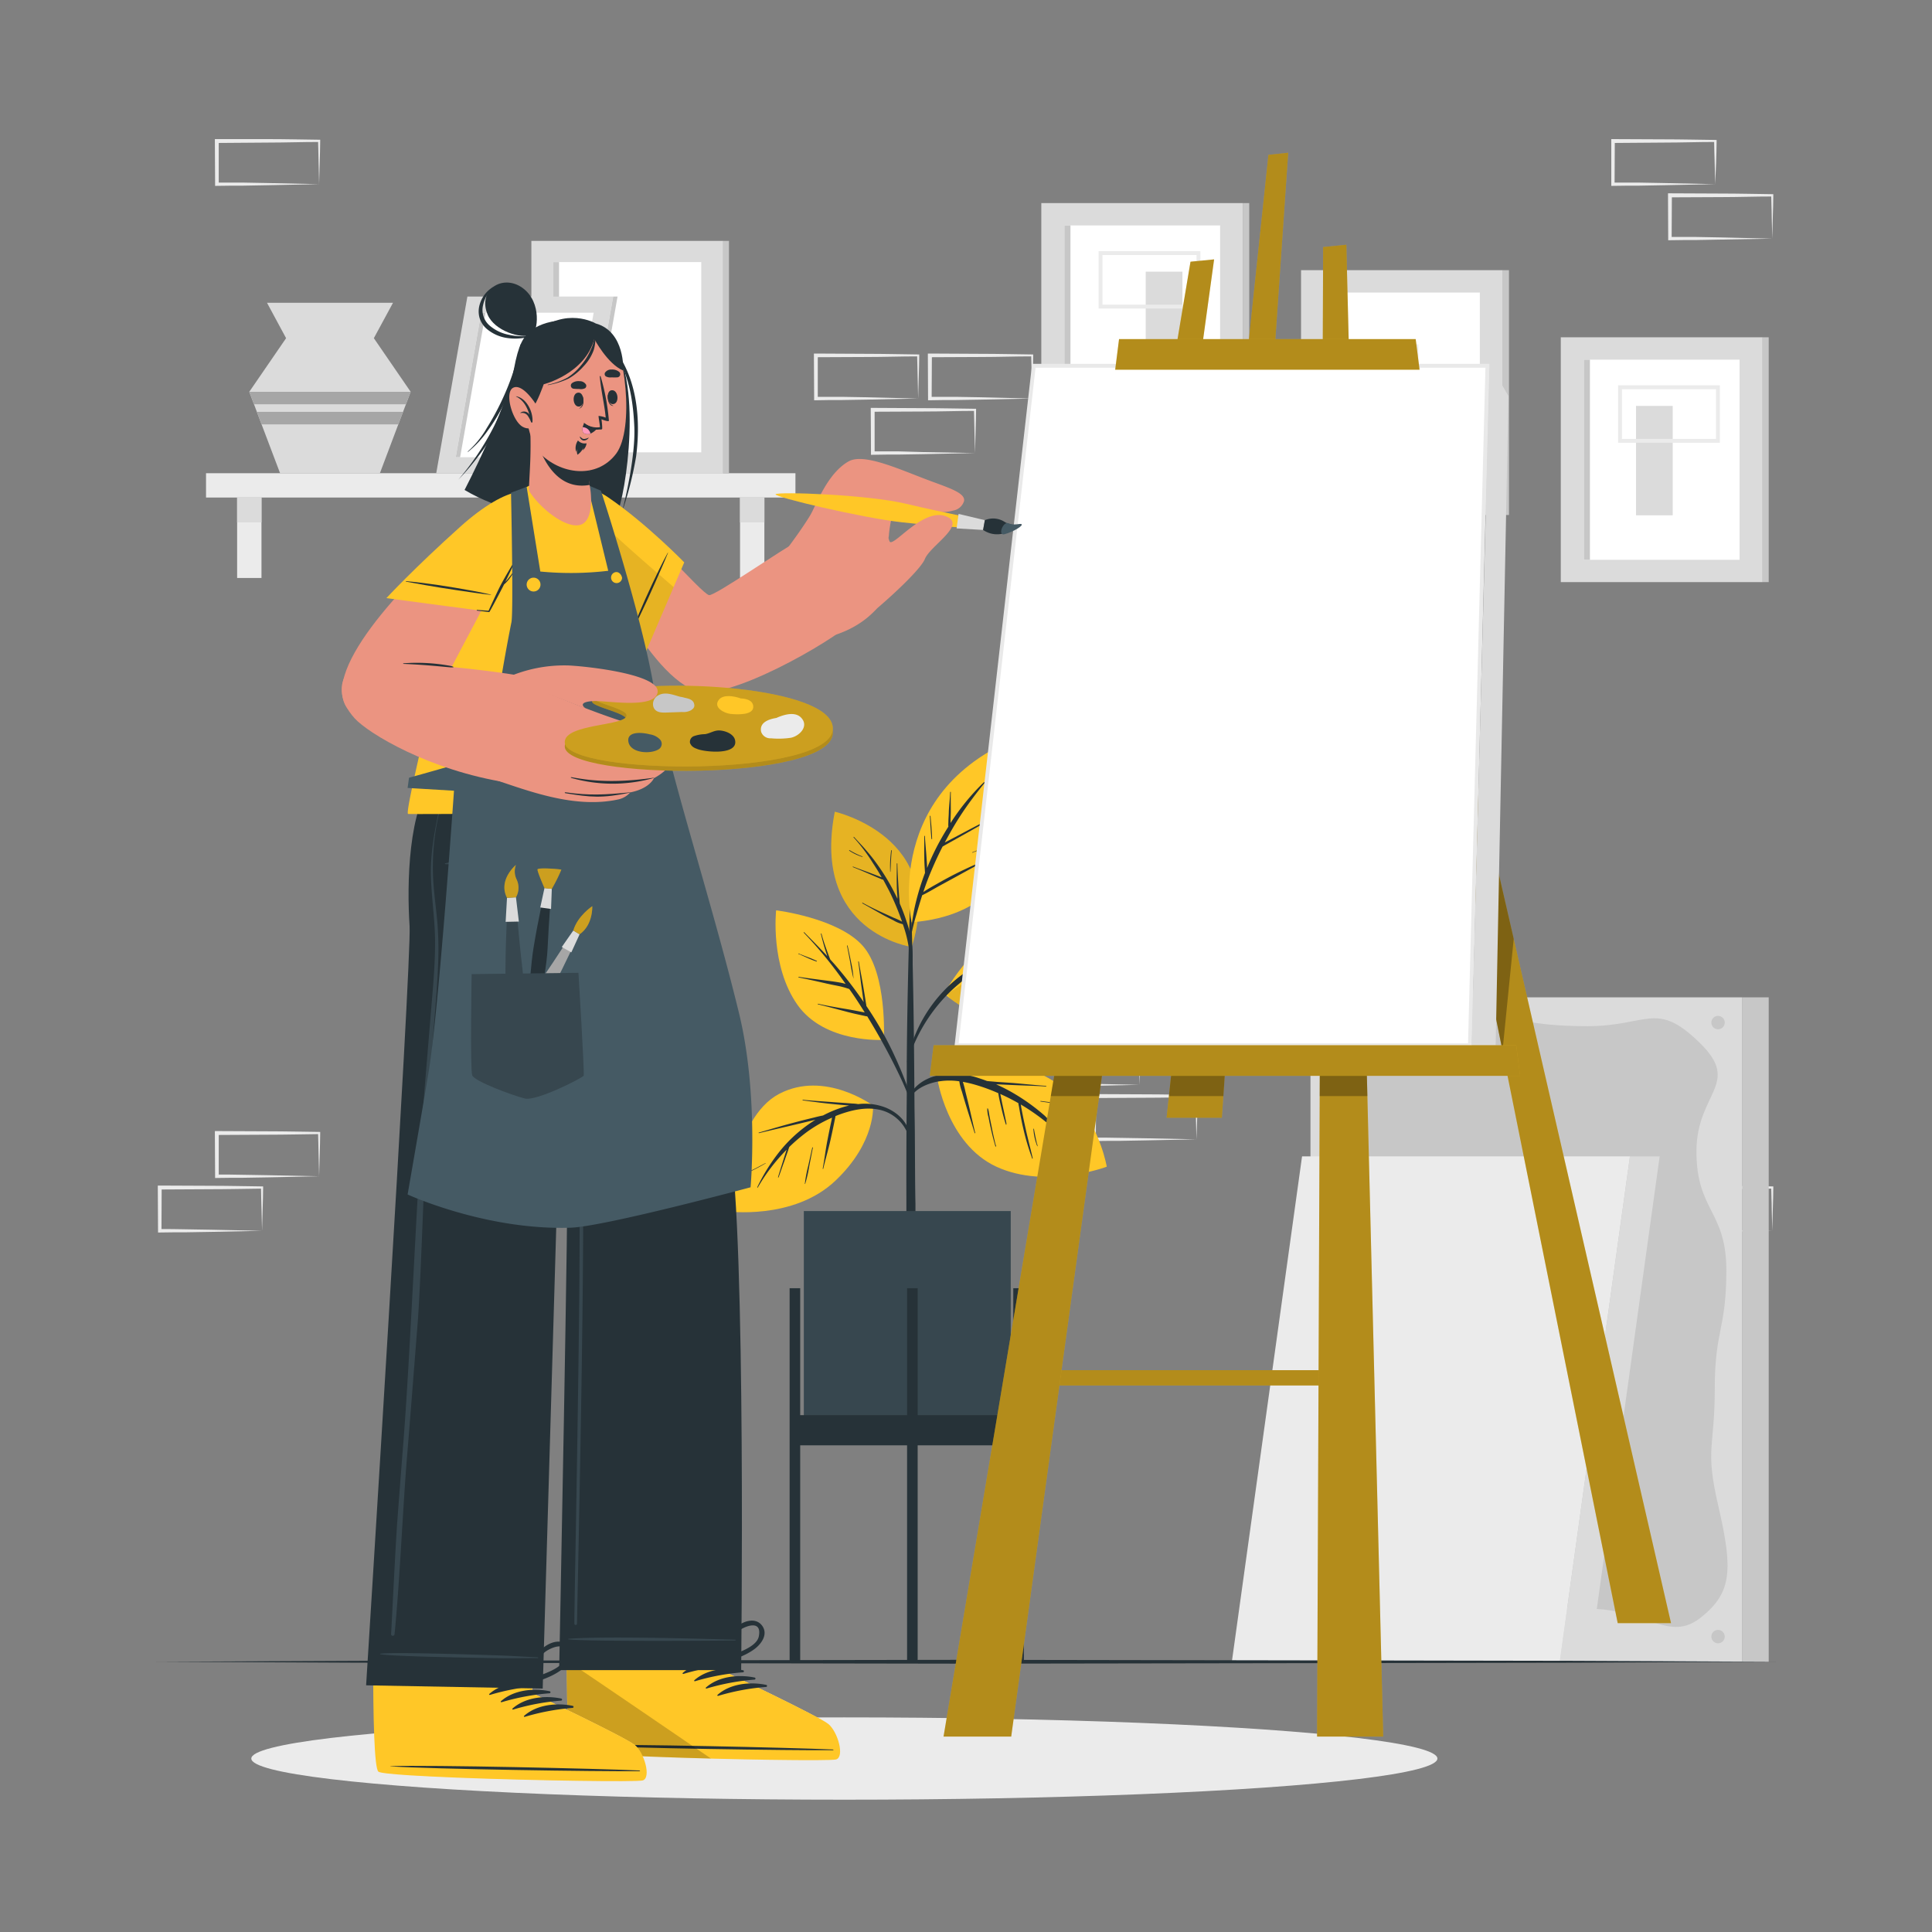 <svg xmlns="http://www.w3.org/2000/svg" viewBox="0 0 500 500"><rect x="0" y="0" width="500" height="500" fill="#808080" stroke="none"/><g id="freepik--background-complete--inject-208"><path d="M82.59,304.42l-13.12.28-6.66.11c-2.23,0-4.47,0-6.7.05h-.44v-.45l-.06-11.19v-.5h.5l13.24.06c4.42,0,8.83.11,13.24.16h.28v.27c0,1.9-.09,3.78-.13,5.65Zm0,0-.14-5.66c0-1.86-.11-3.7-.13-5.53l.27.27c-4.41.05-8.82.16-13.24.16l-13.24.07.5-.5,0,11.19-.45-.45c2.18,0,4.36,0,6.55.06l6.58.11Z" style="fill:#ebebeb"></path><path d="M67.82,318.53l-13.12.28-6.66.11c-2.23,0-4.47,0-6.7.05H40.9v-.45l-.06-11.19v-.51h.5l13.24.06c4.41,0,8.83.11,13.24.16h.28v.27c0,1.9-.08,3.78-.13,5.65Zm0,0-.14-5.66c-.05-1.86-.11-3.7-.13-5.53l.27.27c-4.41.05-8.83.16-13.24.16l-13.24.07.5-.5-.05,11.19-.45-.45c2.18,0,4.36,0,6.55.06l6.58.11Z" style="fill:#ebebeb"></path><path d="M267.11,103.14l-13.13.28-6.66.11c-2.22,0-4.46,0-6.69.06h-.45v-.45L240.13,92v-.5h.51l13.24.07c4.41,0,8.82.11,13.24.16h.27V92c0,1.9-.09,3.79-.13,5.66Zm0,0L267,97.49c0-1.86-.11-3.7-.13-5.54l.28.28c-4.42,0-8.83.16-13.24.16l-13.24.06.5-.5-.06,11.19-.44-.44c2.18,0,4.35,0,6.54,0l6.58.11Z" style="fill:#ebebeb"></path><path d="M252.34,117.25l-13.13.28-6.66.11c-2.23,0-4.46,0-6.7.06h-.44v-.45l-.06-11.19v-.5h.5l13.24.07c4.42,0,8.83.11,13.24.16h.28v.27c0,1.9-.09,3.79-.13,5.66Zm0,0-.15-5.65c0-1.86-.11-3.71-.13-5.54l.27.28c-4.41,0-8.82.16-13.24.16l-13.24.06.5-.5,0,11.19-.45-.44c2.19,0,4.36,0,6.55,0L239,117Z" style="fill:#ebebeb"></path><path d="M237.62,103.14l-13.12.28-6.66.11c-2.23,0-4.47,0-6.7.06h-.44v-.45L210.64,92v-.5h.5l13.24.07c4.41,0,8.83.11,13.24.16h.28V92c0,1.9-.08,3.79-.13,5.66Zm0,0-.14-5.65c0-1.86-.11-3.7-.13-5.54l.27.28c-4.41,0-8.83.16-13.24.16l-13.24.06.5-.5,0,11.19-.45-.44c2.18,0,4.36,0,6.55,0l6.58.11Z" style="fill:#ebebeb"></path><path d="M458.66,318.53l-13.13.28-6.66.11c-2.22,0-4.46,0-6.69.05h-.45v-.45l-.05-11.19v-.51h.5l13.24.06c4.41,0,8.83.11,13.24.16h.27v.27c0,1.9-.08,3.78-.13,5.65Zm0,0-.14-5.66c0-1.86-.12-3.7-.13-5.53l.27.27c-4.41.05-8.83.16-13.24.16l-13.24.07.5-.5-.06,11.19-.44-.45c2.18,0,4.36,0,6.54.06l6.58.11Z" style="fill:#ebebeb"></path><path d="M443.89,47.66l-13.13.27-6.66.12c-2.22,0-4.46,0-6.69.05H417v-.45l0-11.18V36h.51l13.24.06c4.41,0,8.82.11,13.24.16h.27v.27c0,1.89-.09,3.78-.13,5.65Zm0,0L443.75,42c-.05-1.86-.12-3.7-.14-5.53l.28.27c-4.42,0-8.83.16-13.24.16L417.41,37l.5-.49-.06,11.18-.44-.44c2.18,0,4.35,0,6.54,0l6.58.12Z" style="fill:#ebebeb"></path><path d="M458.66,61.76,445.53,62l-6.66.12c-2.22,0-4.46,0-6.69.05h-.45v-.45l-.05-11.18v-.51h.5l13.24.06c4.41,0,8.83.11,13.24.16h.27v.27c0,1.89-.08,3.78-.13,5.65Zm0,0-.14-5.65c0-1.86-.12-3.7-.13-5.53l.27.27c-4.41,0-8.83.16-13.24.16l-13.24.06.5-.49-.06,11.18-.44-.44c2.18,0,4.36,0,6.54,0l6.58.12Z" style="fill:#ebebeb"></path><path d="M294.87,280.75l-13.13.28-6.66.11c-2.22,0-4.46,0-6.69.05h-.45v-.45l-.05-11.19v-.51h.51l13.24.06c4.41,0,8.82.11,13.24.16h.27v.27c0,1.9-.09,3.78-.13,5.65Zm0,0-.14-5.66c-.05-1.86-.12-3.7-.14-5.53l.28.27c-4.42.05-8.83.16-13.24.16l-13.24.07.5-.5-.06,11.19-.44-.45c2.18,0,4.35,0,6.54.06l6.58.11Z" style="fill:#ebebeb"></path><path d="M309.64,294.86l-13.13.27-6.66.12c-2.22,0-4.46,0-6.69.05h-.45v-.45l0-11.19v-.51h.5l13.24.06c4.41,0,8.83.11,13.24.16h.27v.27c0,1.9-.08,3.78-.13,5.65Zm0,0-.14-5.66c-.05-1.86-.12-3.7-.13-5.53l.27.27c-4.41.05-8.83.16-13.24.16l-13.24.07.5-.5-.06,11.19-.44-.45c2.18,0,4.36,0,6.54.06l6.58.11Z" style="fill:#ebebeb"></path><path d="M82.59,47.66l-13.12.27-6.66.12c-2.23,0-4.47,0-6.7.05h-.44v-.45l-.06-11.18V36h.5L69.35,36c4.42,0,8.83.11,13.24.16h.28v.27c0,1.89-.09,3.78-.13,5.65Zm0,0L82.45,42c0-1.86-.11-3.7-.13-5.53l.27.27c-4.41,0-8.82.16-13.24.16L56.11,37l.5-.49,0,11.18-.45-.44c2.18,0,4.36,0,6.55,0l6.58.12Z" style="fill:#ebebeb"></path><rect x="53.32" y="122.47" width="152.54" height="6.29" style="fill:#ebebeb"></rect><rect x="61.37" y="128.77" width="6.3" height="20.81" style="fill:#ebebeb"></rect><rect x="61.37" y="128.77" width="6.3" height="6.43" style="fill:#dbdbdb"></rect><rect x="191.52" y="128.77" width="6.3" height="20.81" style="fill:#ebebeb"></rect><rect x="191.52" y="128.77" width="6.3" height="6.43" style="fill:#dbdbdb"></rect><polygon points="106.28 101.4 105.05 104.63 104.31 106.59 103.08 109.83 98.31 122.48 72.49 122.48 67.7 109.83 66.48 106.59 65.74 104.63 64.51 101.4 74.04 87.52 69.1 78.36 101.71 78.36 96.75 87.52 106.28 101.4" style="fill:#dbdbdb"></polygon><polygon points="106.28 101.4 105.05 104.63 65.74 104.63 64.51 101.4 106.28 101.4" style="fill:#a6a6a6"></polygon><polygon points="104.31 106.59 103.08 109.83 67.7 109.83 66.48 106.59 104.31 106.59" style="fill:#a6a6a6"></polygon><rect x="137.52" y="62.34" width="49.65" height="60.22" style="fill:#dbdbdb"></rect><rect x="143.19" y="67.83" width="38.3" height="49.23" style="fill:#fff"></rect><rect x="143.19" y="67.83" width="1.49" height="49.23" style="fill:#c7c7c7"></rect><rect x="187.17" y="62.34" width="1.49" height="60.22" style="fill:#c7c7c7"></rect><polygon points="150.62 122.51 112.89 122.51 120.96 76.75 158.69 76.75 150.62 122.51" style="fill:#dbdbdb"></polygon><polygon points="147.04 118.33 117.94 118.33 124.54 80.93 153.64 80.93 147.04 118.33" style="fill:#fff"></polygon><polygon points="119.08 118.33 117.94 118.33 124.54 80.93 125.67 80.93 119.08 118.33" style="fill:#c7c7c7"></polygon><polygon points="151.75 122.51 150.62 122.51 158.69 76.75 159.82 76.75 151.75 122.51" style="fill:#c7c7c7"></polygon><rect x="450.84" y="258.11" width="6.9" height="171.95" style="fill:#c7c7c7"></rect><rect x="339.15" y="258.11" width="111.69" height="171.95" style="fill:#dbdbdb"></rect><path d="M440.32,418.5c-8.48,6.82-13.82-2.18-29.57-2.18s-15.75,1.92-31.51,1.92-20.73,14.14-32,3.14c-11-10.71,2.58-15.87,2.58-31.22s-5.05-15.36-5.05-30.71-1.17-15.36-1.17-30.71,8-15.36,8-30.71-12.12-17.23-1.12-27.95c11.28-11,13.05-6.88,28.81-6.88s15.75,2.37,31.51,2.37,17.76-6.73,29.05,4.27c11,10.71-.81,12.83-.81,28.18s7.74,15.35,7.74,30.71-3,15.35-3,30.71-2.58,15.2.89,30.16C448.49,406.15,448.31,412.07,440.32,418.5Z" style="fill:#c7c7c7"></path><path d="M442.9,264.64a1.73,1.73,0,1,0,1.72-1.73A1.72,1.72,0,0,0,442.9,264.64Z" style="fill:#c7c7c7"></path><path d="M343.64,264.64a1.73,1.73,0,1,0,1.73-1.73A1.72,1.72,0,0,0,343.64,264.64Z" style="fill:#c7c7c7"></path><path d="M442.9,423.54a1.73,1.73,0,1,0,1.72-1.72A1.72,1.72,0,0,0,442.9,423.54Z" style="fill:#c7c7c7"></path><path d="M343.64,423.54a1.73,1.73,0,1,0,1.73-1.72A1.72,1.72,0,0,0,343.64,423.54Z" style="fill:#c7c7c7"></path><polygon points="403.68 429.92 318.82 429.92 336.97 299.27 421.83 299.27 403.68 429.92" style="fill:#ebebeb"></polygon><polygon points="411.37 429.92 403.68 429.92 421.83 299.27 429.52 299.27 411.37 429.92" style="fill:#dbdbdb"></polygon><rect x="269.49" y="52.56" width="52.24" height="63.36" style="fill:#dbdbdb"></rect><rect x="275.46" y="58.34" width="40.3" height="51.8" style="fill:#fff"></rect><rect x="275.46" y="58.34" width="1.57" height="51.8" style="fill:#c7c7c7"></rect><rect x="321.73" y="52.56" width="1.57" height="63.36" style="fill:#c7c7c7"></rect><rect x="296.51" y="70.32" width="9.5" height="28.31" transform="translate(602.52 168.94) rotate(180)" style="fill:#dbdbdb"></rect><path d="M310.66,79.85H284.32V65h26.34Zm-25.34-1h24.34V66H285.32Z" style="fill:#ebebeb"></path><rect x="403.93" y="87.29" width="52.24" height="63.36" style="fill:#dbdbdb"></rect><rect x="409.9" y="93.08" width="40.3" height="51.8" style="fill:#fff"></rect><rect x="409.9" y="93.08" width="1.57" height="51.8" style="fill:#c7c7c7"></rect><rect x="456.17" y="87.29" width="1.57" height="63.36" style="fill:#c7c7c7"></rect><rect x="423.4" y="105.05" width="9.5" height="28.31" style="fill:#dbdbdb"></rect><path d="M445.1,114.59H418.76V99.72H445.1Zm-25.34-1H444.1V100.72H419.76Z" style="fill:#ebebeb"></path><rect x="336.71" y="69.92" width="52.24" height="63.36" style="fill:#dbdbdb"></rect><rect x="342.68" y="75.71" width="40.3" height="51.8" style="fill:#fff"></rect><rect x="342.68" y="75.71" width="1.57" height="51.8" style="fill:#c7c7c7"></rect><rect x="388.95" y="69.92" width="1.57" height="63.36" style="fill:#c7c7c7"></rect><rect x="358.93" y="89.1" width="8.14" height="20.58" style="fill:#ebebeb"></rect><path d="M376.14,116.3H353.27V101.11h22.87Zm-21.87-1h20.87V102.11H354.27Z" style="fill:#dbdbdb"></path></g><g id="freepik--Floor--inject-208"><polygon points="40.39 430.06 92.8 429.82 145.2 429.73 250 429.56 354.8 429.73 407.2 429.82 459.61 430.06 407.2 430.31 354.8 430.4 250 430.56 145.2 430.39 92.8 430.31 40.39 430.06" style="fill:#263238"></polygon></g><g id="freepik--Shadow--inject-208"><ellipse cx="218.52" cy="455.11" rx="153.48" ry="10.65" style="fill:#ebebeb"></ellipse></g><g id="freepik--Plant--inject-208"><path d="M235.94,245.07s-26-3.64-19.89-35C216.05,210.09,245.06,216.6,235.94,245.07Z" style="fill:#FFC727"></path><path d="M235.94,245.07s-26-3.64-19.89-35C216.05,210.09,245.06,216.6,235.94,245.07Z" style="opacity:0.1"></path><path d="M234.63,238.52a47.09,47.09,0,0,0-1.77-4.67c0-.2-.05-.4-.06-.59,0-.43-.08-.86-.11-1.29-.07-.94-.13-1.88-.19-2.81-.11-1.87-.23-3.75-.26-5.62a.08.08,0,1,0-.15,0c0,1.88-.05,3.75,0,5.63,0,.93.09,1.87.16,2.81,0,.2,0,.41,0,.62a55.39,55.39,0,0,0-5.21-8.9,44.91,44.91,0,0,0-2.84-3.6c-1-1.19-2.12-2.32-3.17-3.49-.07-.08-.18,0-.11.12a45.7,45.7,0,0,1,5,6.65c.79,1.19,1.54,2.42,2.25,3.66L228,227c-.31-.13-.62-.26-.93-.37l-2.12-.81c-1.39-.51-2.79-1-4.18-1.55-.08,0-.14.11,0,.15,1.38.55,2.74,1.13,4.11,1.72l2,.86c.33.15.67.28,1,.42a3,3,0,0,0,.69.24c.52.94,1,1.89,1.52,2.85a67.35,67.35,0,0,1,3.17,7.48c.07.18.13.36.19.54a15.43,15.43,0,0,0-2.13-1l-2.68-1.22c-1.82-.84-3.63-1.69-5.38-2.67a.08.08,0,0,0-.08.14c1.79,1,3.54,2,5.32,3,.9.48,1.8.95,2.71,1.4a8.41,8.41,0,0,0,2.44,1,31.07,31.07,0,0,1,1.7,7.37c.29,3.54.26,7.12.34,10.67,0,.06.09.06.1,0,.25-3.22.4-6.48.41-9.71A27.87,27.87,0,0,0,234.63,238.52Z" style="fill:#263238"></path><path d="M230.63,220.09a31,31,0,0,0-.25,5.53,0,0,0,1,0,.07,0c.11-1.84.13-3.66.34-5.49C230.8,220,230.65,220,230.63,220.09Z" style="fill:#263238"></path><path d="M223.21,221.66a20.68,20.68,0,0,1-3.34-1.64c-.08-.06-.16.08-.08.14a12.81,12.81,0,0,0,3.38,1.61C223.23,221.79,223.27,221.69,223.21,221.66Z" style="fill:#263238"></path><path d="M236.77,294.83c0-2.87-.07-5.73-.1-8.6-.06-9.53-.14-19.06-.31-28.59q-.2-11.35-.53-22.69a.12.12,0,0,0-.06-.1c0-2.07,0-4.13,0-6.2,0-.05-.06-.08-.12-.08s-.12,0-.12.09q0,3.09,0,6.2s-.06,0-.06.09c-.38,13.47-.72,26.93-.8,40.4,0,2.74,0,5.48,0,8.21q-.13,13.17-.1,26.34c0,1.4,0,2.8,0,4.2,0,8,.08,16.06.08,24.1,0,.43.48.64,1,.66s1.21-.21,1.21-.7c0-8.86.06-17.72.06-26.57C236.8,306,236.82,300.42,236.77,294.83Z" style="fill:#263238"></path><path d="M225.93,286.12s-12.49-9.26-24.34-3-13.72,30.35-13.72,30.35,17.41,2.49,28.37-7.94C226.8,295.47,225.93,286.12,225.93,286.12Z" style="fill:#FFC727"></path><path d="M229.33,286.69a14.92,14.92,0,0,0-7.23-.95,11.32,11.32,0,0,0-1.53-.15l-1.76-.13c-1.22-.09-2.43-.16-3.64-.26-2.47-.18-4.94-.33-7.4-.58-.09,0-.1.15,0,.16,2.44.31,4.86.66,7.3.9,1.26.13,2.51.26,3.77.35l.92.09q-.57.12-1.11.27a29.86,29.86,0,0,0-5.66,2.3c-1,.18-2,.45-2.93.68-1.55.37-3.08.76-4.62,1.17-3,.79-6,1.69-9,2.56a.08.08,0,1,0,0,.15c3-.73,6-1.41,9.05-2.13,1.46-.35,2.93-.69,4.39-1.05l1.15-.27a36.74,36.74,0,0,0-8.88,7.72,48.49,48.49,0,0,0-6.17,9.73c0,.09.08.18.13.09a47.17,47.17,0,0,1,7.47-9.8c-.05.17-.11.33-.16.5-.24.73-.47,1.47-.7,2.2-.46,1.48-.93,2.94-1.37,4.42,0,.1.12.13.16,0,.52-1.42,1-2.86,1.53-4.29.24-.71.49-1.41.74-2.11.13-.37.25-.73.37-1.1l.12-.33a45.15,45.15,0,0,1,4.43-3.78,33.79,33.79,0,0,1,6.63-3.8l-.12.64c-.13.57-.25,1.14-.37,1.71-.25,1.18-.48,2.37-.71,3.55-.47,2.42-.76,4.87-1.21,7.28,0,.1.13.14.15,0,.56-2.43,1.28-4.82,1.83-7.26.27-1.22.54-2.43.79-3.65.12-.58.24-1.15.35-1.72.07-.32.14-.63.18-.95.22-.09.45-.2.68-.28,3.27-1.22,6.89-2.1,10.39-1.43a10.21,10.21,0,0,1,7.51,6c.12.27.55.1.48-.18C234.58,290.07,232.08,287.84,229.33,286.69Z" style="fill:#263238"></path><path d="M210.21,297l-1.05,4.75a34.5,34.5,0,0,0-.87,4.62c0,.06.08.06.1,0a35.17,35.17,0,0,0,1.06-4.65c.31-1.57.61-3.13.92-4.69A.08.08,0,0,0,210.21,297Z" style="fill:#263238"></path><path d="M198.13,301c-1.59.81-3.13,1.73-4.79,2.39a.08.08,0,1,0,.07.14,49.87,49.87,0,0,0,4.76-2.47S198.17,301,198.13,301Z" style="fill:#263238"></path><path d="M228.74,269.12s-15.27,1-22.37-9.09-5.51-24.44-5.51-24.44,16,1.95,22.41,9.18S228.74,269.12,228.74,269.12Z" style="fill:#FFC727"></path><path d="M235.9,284.18c-.53-1.63-1.18-3.24-1.8-4.85s-1.23-3.06-1.9-4.57a93.64,93.64,0,0,0-4.57-9c-1.08-1.86-2.23-3.66-3.42-5.43,0-.27-.08-.54-.12-.82-.07-.47-.14-.94-.22-1.41-.15-1-.32-1.93-.48-2.9-.35-2.11-.78-4.2-1.12-6.31,0-.1-.17-.1-.16,0,.31,2.09.52,4.18.81,6.27.15,1,.28,2.05.44,3.07,0,.37.11.74.17,1.11a109.61,109.61,0,0,0-7.55-9.8l-1.12-1.25a3.19,3.19,0,0,0-.14-.35l-.33-.87-.66-1.82c-.43-1.2-.81-2.4-1.14-3.63,0-.1-.17,0-.15.05.31,1.25.63,2.5,1,3.74.18.59.37,1.18.58,1.77,0,.1.08.2.11.3-1.95-2.13-4-4.18-6-6.21-.07-.07-.18.05-.11.12a108.4,108.4,0,0,1,10.82,13.25,9.88,9.88,0,0,0-1.13-.29c-1.18-.23-2.36-.39-3.55-.54-2.49-.32-5-.63-7.44-1-.1,0-.14.14,0,.16,2.36.46,4.71,1,7.06,1.54,1.1.25,2.22.47,3.33.69a22.18,22.18,0,0,1,2.68.76l.75,1.06c1.12,1.63,2.19,3.29,3.25,5l-1.56-.3c-1.18-.23-2.36-.45-3.55-.64-2.33-.39-4.66-.79-7-1.31a.08.08,0,0,0,0,.15c2.34.55,4.65,1.19,7,1.8,1.11.3,2.24.58,3.37.82l1.7.37a3.57,3.57,0,0,0,.69.12c2.22,3.61,4.32,7.32,6.26,11.09q1.28,2.49,2.46,5c.82,1.73,1.52,3.5,2.27,5.26C235.47,284.71,236,284.57,235.9,284.18Z" style="fill:#263238"></path><path d="M220.28,249.1c-.29-1.45-.6-2.91-.92-4.36,0-.1-.17-.05-.15,0,.28,1.43.56,2.86.82,4.3a42.14,42.14,0,0,0,.87,4.28s0,0,0,0A29.24,29.24,0,0,0,220.28,249.1Z" style="fill:#263238"></path><path d="M211.37,248.68a23.58,23.58,0,0,0-2.19-.93L208,247.3l-.59-.24a2.44,2.44,0,0,1-.64-.28c-.12-.09-.19.12-.08.14a2.67,2.67,0,0,1,.66.26l.57.26,1.12.5a21.92,21.92,0,0,0,2.25.89A.08.08,0,0,0,211.37,248.68Z" style="fill:#263238"></path><path d="M244.36,257.12s9.24-17.26,23.3-19.93S290.31,249,290.31,249s-10.25,13.09-23.15,15.38S244.36,257.12,244.36,257.12Z" style="fill:#FFC727"></path><path d="M277.08,244.92a37.77,37.77,0,0,0-11,.14c.21-.12.42-.24.63-.34l3.12-1.61c2.16-1.12,4.34-2.32,6.6-3.22a.08.08,0,1,0-.07-.14c-2.2,1-4.47,1.88-6.68,2.89-1.1.51-2.19,1-3.26,1.61-.69.37-1.46.71-2.14,1.15a39.28,39.28,0,0,0-8.94,3c.59-.64,1.18-1.27,1.76-1.91,1.31-1.44,2.6-2.94,4-4.25.07-.07,0-.18-.12-.11-1.47,1.34-3,2.57-4.45,4-.69.68-1.35,1.37-2,2.09-.32.36-.64.73-.95,1.11a37,37,0,0,0-18.84,25.45c0,.1.12.15.15.05a42.37,42.37,0,0,1,10.33-17.48,40.72,40.72,0,0,1,18.83-10.9,41.24,41.24,0,0,1,13-1.18A.14.14,0,0,0,277.08,244.92Z" style="fill:#263238"></path><path d="M290.32,249s-10.26,13.09-23.16,15.38c-9.84,1.74-17.93-3.39-21.22-5.92l-.71-1.16s6.66-5.61,19.24-8.85S290.32,249,290.32,249Z" style="opacity:0.1"></path><path d="M268.91,238.77a37.34,37.34,0,0,0-3.12,2.06,20.55,20.55,0,0,0-2.71,2.48.09.09,0,0,0,.12.12c.93-.81,1.87-1.62,2.84-2.39a28.07,28.07,0,0,1,3-2.13A.08.08,0,0,0,268.91,238.77Z" style="fill:#263238"></path><path d="M276.63,241.69c-.52.22-1.06.41-1.58.62l-1.56.65c-.11,0-.06.23.05.19l1.57-.64c.53-.21,1-.45,1.56-.67C276.77,241.81,276.72,241.65,276.63,241.69Z" style="fill:#263238"></path><path d="M242.52,278.84S245,296,257.86,301.94s28.57,0,28.57,0S280.25,264.91,242.52,278.84Z" style="fill:#FFC727"></path><path d="M277.56,290.81c-1.19-.14-2.37-.34-3.55-.55l-1.73-.33c-.29-.06-.59-.13-.9-.18l-1-1a52.39,52.39,0,0,0-7.87-5.7,44.75,44.75,0,0,0-4.72-2.43H258l4.24.19c2.82.13,5.65.19,8.47.37.1,0,.1-.15,0-.16-2.84-.19-5.66-.5-8.49-.74L258.1,280l-2.12-.18-.55-.06c-.73-.28-1.47-.53-2.22-.77a20.12,20.12,0,0,0-10.9-.6c-3.24.83-6.47,3-7.31,6.37,0,.12.15.2.2.08,1.21-2.86,4.38-4.29,7.24-4.88a17.29,17.29,0,0,1,5.83-.12,13.1,13.1,0,0,0,.65,2.59c.35,1.2.7,2.41,1.07,3.61.73,2.41,1.53,4.79,2.24,7.2a.08.08,0,0,0,.15-.05c-.59-2.4-1.1-4.83-1.68-7.23-.28-1.19-.58-2.36-.87-3.54a21.57,21.57,0,0,0-.65-2.44,31.19,31.19,0,0,1,3.34.79,47.38,47.38,0,0,1,5.83,2.14c.19,1.22.47,2.43.75,3.63.35,1.51.74,3,1.22,4.49a.07.07,0,0,0,.14-.05,2.33,2.33,0,0,1,0-.28h0c-.29-1.4-.59-2.8-.89-4.2-.24-1.12-.46-2.26-.7-3.38a51.58,51.58,0,0,1,4.69,2.38c0,.34.12.7.17,1,.09.59.2,1.17.3,1.76.25,1.32.51,2.63.83,3.94a60.47,60.47,0,0,0,2.21,7.44.08.08,0,0,0,0,.1l.07.09a.08.08,0,0,0,.13-.08c-.59-2.54-1.27-5.06-1.83-7.6-.28-1.27-.56-2.54-.81-3.82-.13-.64-.25-1.28-.37-1.92q0-.27-.09-.57a55.36,55.36,0,0,1,5,3.34,54.77,54.77,0,0,1,7.67,7c.09.1.27,0,.19-.16-1-1.29-2-2.55-3.07-3.74-.65-.69-1.32-1.36-2-2l.22,0c.6.1,1.2.19,1.81.27,1.19.16,2.39.28,3.58.41C277.62,291,277.66,290.82,277.56,290.81Z" style="fill:#263238"></path><path d="M268.51,296.61h0c0-.15,0-.29-.07-.44s-.13-.37-.16-.56h0c-.27-1.14-.49-2.29-.7-3.45,0-.08-.14-.06-.14,0a14.27,14.27,0,0,0,1,4.47c0,.05.1,0,.09,0Z" style="fill:#263238"></path><path d="M257.74,296.34a.08.08,0,0,0-.08-.07c-.36-1.52-.71-3-1-4.56-.17-.81-.33-1.61-.49-2.41l-.24-1.3a3.83,3.83,0,0,0-.27-1.12.09.09,0,0,0-.15,0,7.46,7.46,0,0,0,.32,2.29c.16.84.32,1.67.51,2.5.37,1.69.79,3.38,1.27,5,0,.09.18.07.17,0S257.75,296.46,257.74,296.34Z" style="fill:#263238"></path><path d="M276.38,285.88c-2.35-.32-4.7-.66-7.05-.95-.1,0-.14.14,0,.15,2.35.35,4.7.64,7.06.95C276.44,286,276.48,285.89,276.38,285.88Z" style="fill:#263238"></path><path d="M235.92,238.69s-7.87-34.56,29.26-48.54C265.18,190.15,275.47,235.64,235.92,238.69Z" style="fill:#FFC727"></path><path d="M243.94,219.09l.4-.24,2.1-1.17,4.3-2.41c2.84-1.59,5.63-3.24,8.49-4.79.09,0,0-.18-.09-.13-2.85,1.55-5.76,3-8.64,4.53l-4.25,2.25-1.74.91c1.24-2.34,2.56-4.65,4-6.87,1.94-3,4.07-5.78,6.28-8.53a.13.13,0,0,0-.18-.18A58.78,58.78,0,0,0,246,213c0-.13,0-.25,0-.36,0-.86.06-1.72.07-2.58,0-1.69-.05-3.38,0-5.06a.08.08,0,0,0-.16,0c-.07,1.66-.27,3.31-.36,5,0,.83-.09,1.66-.11,2.49,0,.45-.06,1,0,1.45-.77,1.21-1.5,2.45-2.19,3.7a63.47,63.47,0,0,0-3.32,7c0-.86-.09-1.72-.14-2.58-.11-1.89-.34-3.78-.42-5.67,0-.1-.16-.1-.16,0,0,1.9-.05,3.79,0,5.68,0,.95.06,1.89.12,2.84l.06,1a63.63,63.63,0,0,0-2.8,9.5,101.78,101.78,0,0,0-1.38,10.44s0,0,0,0a54.88,54.88,0,0,1,2-9.31c.46-1.63.94-3.25,1.46-4.86,1.55-.73,3-1.64,4.52-2.47l4.66-2.54c3.09-1.7,6.19-3.43,9.38-4.93.1-.05,0-.18-.08-.14-3.24,1.47-6.5,2.86-9.68,4.46-1.58.79-3.14,1.64-4.68,2.51-1.29.73-2.61,1.46-3.84,2.29.36-1.07.73-2.15,1.14-3.2A91.86,91.86,0,0,1,243.94,219.09Z" style="fill:#263238"></path><path d="M240.81,211.19c0-.1-.17-.1-.16,0,.13,2,.2,3.95.41,5.91,0,.11.18.11.17,0C241.17,215.12,241,213.16,240.81,211.19Z" style="fill:#263238"></path><path d="M258.61,217.79c-2.32.93-4.67,1.82-7,2.79-.06,0,0,.13,0,.11,2.35-.88,4.66-1.84,7-2.75C258.75,217.9,258.71,217.75,258.61,217.79Z" style="fill:#263238"></path><path d="M262.14,201.85a60.6,60.6,0,0,0-6.6,3.54c-.11.07,0,.24.1.17,2.15-1.26,4.35-2.47,6.58-3.57C262.32,201.94,262.23,201.81,262.14,201.85Z" style="fill:#263238"></path><rect x="208.03" y="313.42" width="53.55" height="56.44" style="fill:#37474f"></rect><rect x="204.35" y="333.39" width="2.74" height="96.68" style="fill:#263238"></rect><rect x="262.24" y="333.39" width="2.74" height="96.68" style="fill:#263238"></rect><rect x="234.75" y="333.39" width="2.74" height="96.68" style="fill:#263238"></rect><rect x="205.72" y="366.24" width="57.89" height="7.81" style="fill:#263238"></rect></g><g id="freepik--Canvas--inject-208"><rect x="262.45" y="354.6" width="83.75" height="3.96" style="fill:#FFC727"></rect><rect x="262.45" y="354.6" width="83.75" height="3.96" style="opacity:0.3"></rect><polygon points="244.19 449.42 261.7 449.42 314.21 67.13 308.1 67.73 244.19 449.42" style="fill:#FFC727"></polygon><polygon points="244.19 449.42 261.7 449.42 314.21 67.13 308.1 67.73 244.19 449.42" style="opacity:0.3"></polygon><polygon points="301.92 289.26 316.21 289.26 333.38 39.53 328.27 40.08 301.92 289.26" style="fill:#FFC727"></polygon><polygon points="301.92 289.26 316.21 289.26 333.38 39.53 328.27 40.08 301.92 289.26" style="opacity:0.3"></polygon><polygon points="340.86 449.42 357.97 449.42 348.43 63.34 342.43 63.94 340.86 449.42" style="fill:#FFC727"></polygon><g style="opacity:0.3"><polygon points="340.86 449.42 357.97 449.42 348.43 63.34 342.43 63.94 340.86 449.42"></polygon></g><polygon points="285.29 277.67 284.47 283.67 271.94 283.67 272.95 277.67 285.29 277.67" style="opacity:0.3"></polygon><polygon points="317.01 277.67 316.62 283.67 302.51 283.67 303.15 277.67 317.01 277.67" style="opacity:0.3"></polygon><polygon points="353.88 283.67 341.54 283.67 341.56 277.67 353.73 277.67 353.88 283.67" style="opacity:0.3"></polygon><polygon points="370.46 150.39 370.46 180.6 418.66 420.06 432.46 420.06 370.46 150.39" style="fill:#FFC727"></polygon><g style="opacity:0.3"><polygon points="370.46 150.39 370.46 180.6 418.66 420.06 432.46 420.06 370.46 150.39"></polygon></g><polygon points="391.75 242.95 388.85 271.95 370.46 180.6 370.46 150.39 391.75 242.95" style="opacity:0.3"></polygon><polygon points="380.42 270.5 247.54 270.5 267.55 94.66 384.95 94.66 380.42 270.5" style="fill:#fff"></polygon><path d="M380.91,271H247L267.11,94.16H385.46v.52ZM248.1,270H379.93l4.5-174.84H268Z" style="fill:#e9e9e9"></path><polygon points="385.56 94.09 390.38 102.49 387.08 270.5 380.83 270.5 385.56 94.09" style="fill:#dbdbdb"></polygon><polygon points="240.63 278.42 393.4 278.42 392.4 270.5 241.63 270.5 240.63 278.42" style="fill:#FFC727"></polygon><polygon points="240.63 278.42 393.4 278.42 392.4 270.5 241.63 270.5 240.63 278.42" style="opacity:0.3"></polygon><polygon points="288.61 95.68 367.38 95.68 366.38 87.76 289.61 87.76 288.61 95.68" style="fill:#FFC727"></polygon><polygon points="288.61 95.68 367.38 95.68 366.38 87.76 289.61 87.76 288.61 95.68" style="opacity:0.3"></polygon></g><g id="freepik--Character--inject-208"><path d="M216.21,455.24c-2.23.7-65.63-.66-68-2.24-.9-.59-1.24-9.84-1.33-21,0-2.42,0-4.9,0-7.44,0-3,0-6,.06-9,.17-13.24.57-24.9.57-24.9l41.27.77-.48,24.9-.18,9-.35,7.44s24,11.38,26.47,13.39S218.44,454.56,216.21,455.24Z" style="fill:#eb9481"></path><path d="M216.21,455.24c-2.23.7-65.63-.66-68-2.24-.9-.59-1.24-9.84-1.33-21,0-2.42,0-4.9,0-7.44,0-3,0-6,.06-9l41.36.77-.18,9-.35,7.44s24,11.38,26.47,13.39S218.44,454.56,216.21,455.24Z" style="fill:#fff"></path><path d="M216.4,455.34c-1.45.45-28.46.05-48.11-.73-4.55-.18-8.71-.38-12.06-.59-4.63-.3-7.72-.61-8.22-.94-1.11-.73-1.39-14.3-1.38-28.62l41.48.77-.35,7.48s24.17,11.44,26.62,13.46S218.64,454.63,216.4,455.34Z" style="fill:#FFC727"></path><path d="M215.54,452.77c-10.68-.49-53.8-1.46-64.4-1.14-.09,0-.09.06,0,.07,10.58.72,53.71,1.34,64.4,1.25C215.76,452.94,215.77,452.78,215.54,452.77Z" style="fill:#263238"></path><path d="M189.32,430.37c-4.19-.88-9.34-.34-12.62,2.58-.13.12,0,.3.17.26a58.88,58.88,0,0,1,12.42-2.31A.27.27,0,0,0,189.32,430.37Z" style="fill:#263238"></path><path d="M192.32,432.26c-4.19-.88-9.35-.34-12.63,2.59-.12.11,0,.29.18.25a58.76,58.76,0,0,1,12.42-2.31A.27.27,0,0,0,192.32,432.26Z" style="fill:#263238"></path><path d="M195.31,434.15c-4.19-.87-9.34-.34-12.62,2.59-.13.12,0,.29.17.25a60.15,60.15,0,0,1,12.43-2.31A.27.27,0,0,0,195.31,434.15Z" style="fill:#263238"></path><path d="M198.31,436.05c-4.19-.88-9.35-.34-12.62,2.59-.13.11,0,.29.17.25a58.88,58.88,0,0,1,12.42-2.31A.27.27,0,0,0,198.31,436.05Z" style="fill:#263238"></path><path d="M197.3,420.81c-1.61-2.31-4.71-1.36-6.49.08a22.43,22.43,0,0,0-6.69,9.5c0,.08,0,.13.1.15a.52.52,0,0,0,.65.54c3.5-1.21,7.39-2.07,10.41-4.32C197.05,425.44,198.81,423,197.3,420.81Zm-7.5,7.35c-1.71.63-3.44,1.18-5.12,1.88a66.61,66.61,0,0,1,4-5.45,23.11,23.11,0,0,1,2.28-2.36c1.27-1.12,6.28-3.43,5.44,1.16C196,425.93,191.83,427.4,189.8,428.16Z" style="fill:#263238"></path><path d="M173.46,429.06c3.43,1.55,7.42,1.56,11.1,2a.53.53,0,0,0,.52-.67.12.12,0,0,0,.06-.17,22.52,22.52,0,0,0-8.56-7.85c-2.05-1-5.29-1.29-6.36,1.31S171.45,428.15,173.46,429.06Zm-1.84-3c-1.8-4.31,3.59-3.12,5.07-2.31a26.43,26.43,0,0,1,2.73,1.82,65.88,65.88,0,0,1,5.1,4.48c-1.79-.33-3.6-.5-5.4-.76C177,429,172.62,428.4,171.62,426Z" style="fill:#263238"></path><path d="M184,455.11c-5.33-.13-10.73-.31-15.67-.5-4.54-.17-8.7-.38-12.05-.59-4.62-.3-7.73-.6-8.22-.94-1-.64-1.31-11.13-1.36-23.34C156.06,436,174.55,448.67,184,455.11Z" style="opacity:0.2"></path><path d="M191.81,432.22l-47.1,0s2.58-129,2.07-131.44c-1.21-5.9-28-99.38-28-99.38l37.2.64,10.43.23s1.17,15.56,1.62,17.21c6.21,22.68,18.35,61.4,20.82,75.76C193.14,320.17,191.81,432.22,191.81,432.22Z" style="fill:#263238"></path><path d="M190.28,424.35c-7.34-.19-33.37-1-43.17-.23-.07,0-.07.13,0,.14,3.36.55,35.82.39,43.17.29A.1.1,0,1,0,190.28,424.35Z" style="fill:#37474f"></path><path d="M150.48,298.49c-1.41-5.73-11.9-41.44-15.11-52.72s-6.22-22.6-9-34c-.35-1.44-.7-2.88-1.09-4.32,0-.12-.2-.06-.18,0,1.06,5.74,2.46,11.42,3.8,17.09s2.79,11.33,4.3,17q4.56,17,9.95,33.72c1.8,5.56,4.76,17,6.34,22.61s-1,120.9-.84,122.39a.34.34,0,0,0,.67,0C149.54,409.41,151.87,304.15,150.48,298.49Z" style="fill:#37474f"></path><path d="M156,202.09s-9.09,99.22-9.2,98.74c-1.17-5.71-26.35-93.62-27.93-99.11,0-.18-.07-.27-.07-.27Z" style="fill:#37474f"></path><path d="M166.16,460.68c-2.24.69-65.64-.67-68-2.24-.9-.59-1.25-9.85-1.34-21,0-2.41,0-4.9,0-7.44,0-3,0-6,.06-9,.17-13.25,1.53-24.9,1.53-24.9l40.31.76-.48,24.9-.17,9-.35,7.44s24,11.38,26.46,13.4S168.38,460,166.16,460.68Z" style="fill:#eb9481"></path><path d="M166.16,460.68c-2.24.69-65.64-.67-68-2.24-.9-.59-1.25-9.85-1.34-21,0-2.41,0-4.9,0-7.44,0-3,0-6,.06-9l41.36.76-.17,9-.35,7.44s24,11.38,26.46,13.4S168.38,460,166.16,460.68Z" style="fill:#fff"></path><path d="M166.35,460.77c-1.46.45-28.46.05-48.12-.72-4.55-.18-8.71-.39-12.06-.59-4.62-.3-7.72-.61-8.22-.94-1.1-.74-1.39-14.31-1.37-28.62l41.48.76-.36,7.48s24.18,11.44,26.62,13.47S168.58,460.07,166.35,460.77Z" style="fill:#FFC727"></path><path d="M165.49,458.2c-10.69-.49-53.81-1.46-64.41-1.13-.08,0-.08.06,0,.06,10.58.72,53.71,1.35,64.4,1.25C165.71,458.38,165.71,458.22,165.49,458.2Z" style="fill:#263238"></path><path d="M139.26,435.8c-4.18-.88-9.34-.34-12.62,2.59-.13.11,0,.29.17.25a58.86,58.86,0,0,1,12.43-2.31A.27.27,0,0,0,139.26,435.8Z" style="fill:#263238"></path><path d="M142.26,437.69c-4.19-.87-9.35-.34-12.62,2.59-.13.11,0,.29.17.25a59.52,59.52,0,0,1,12.42-2.31A.27.27,0,0,0,142.26,437.69Z" style="fill:#263238"></path><path d="M145.26,439.59c-4.19-.88-9.35-.34-12.63,2.59-.12.11,0,.29.18.25a58.76,58.76,0,0,1,12.42-2.31A.27.27,0,0,0,145.26,439.59Z" style="fill:#263238"></path><path d="M148.25,441.48c-4.19-.87-9.34-.34-12.62,2.59-.13.11,0,.29.17.25A59.52,59.52,0,0,1,148.22,442,.27.27,0,0,0,148.25,441.48Z" style="fill:#263238"></path><path d="M147.24,426.24c-1.6-2.31-4.7-1.35-6.49.08a22.4,22.4,0,0,0-6.68,9.5.1.1,0,0,0,.09.15c0,.32.29.67.65.54,3.5-1.21,7.39-2.07,10.42-4.32C147,430.88,148.76,428.43,147.24,426.24Zm-7.5,7.35c-1.71.64-3.43,1.19-5.12,1.89a65.09,65.09,0,0,1,4-5.46,23.11,23.11,0,0,1,2.28-2.36c1.27-1.11,6.28-3.43,5.44,1.17C145.91,431.36,141.78,432.83,139.74,433.59Z" style="fill:#263238"></path><path d="M123.4,434.49c3.44,1.55,7.42,1.56,11.1,2,.38.05.58-.35.52-.67a.11.11,0,0,0,.06-.17,22.42,22.42,0,0,0-8.56-7.84c-2-1-5.28-1.3-6.36,1.3S121.4,433.59,123.4,434.49Zm-1.83-3c-1.81-4.31,3.58-3.12,5.06-2.3a22.73,22.73,0,0,1,2.73,1.82,63.7,63.7,0,0,1,5.1,4.47c-1.79-.33-3.6-.49-5.4-.75C126.91,434.38,122.56,433.83,121.57,431.45Z" style="fill:#263238"></path><path d="M140.45,437l-45.7-.84S106.57,248.52,106,239.66c-.72-10.86-.39-30.62,6.49-38.36l44.53.82s-1.18,14.44-2.63,19c0,0-5.68,3.44-7.73,4.57Z" style="fill:#263238"></path><path d="M139.19,428.91c-6.93-.31-4.93-.32-11.87-.55-3.39-.12-25.69-.84-28.87-.39a.07.07,0,0,0,0,.14c3.16.6,25.46.94,28.85,1,6.94.09,5,0,11.89,0A.1.1,0,0,0,139.19,428.91Z" style="fill:#37474f"></path><path d="M155.74,220.06a85.72,85.72,0,0,0-12.65,7.19.14.14,0,0,0,.14.25c4.28-2.26,8.66-4.46,12.8-6.95C156.36,220.36,156.08,219.91,155.74,220.06Z" style="fill:#37474f"></path><path d="M150.08,219.32a19.29,19.29,0,0,0-.65,2.62,5.44,5.44,0,0,0-.17,2.12c0,.13.21.13.28,0a7.5,7.5,0,0,0,.73-2.12c.23-.81.47-1.62.68-2.44C151.08,219,150.26,218.79,150.08,219.32Z" style="fill:#37474f"></path><path d="M149.76,215c.14-.74.27-1.48.42-2.22s.36-1.53.45-2.3c0-.12.21-.09.19,0-.13.74-.16,1.51-.23,2.26s-.16,1.51-.25,2.26c-.17,1.4-.43,2.81-.74,4.19a5,5,0,0,0,2.06-.81,3.91,3.91,0,0,0,1.14-2.13c.24-.84.44-1.7.68-2.54a16.62,16.62,0,0,0,.71-2.84c0-.12.2-.08.19,0a30.73,30.73,0,0,1-1.25,6,3.27,3.27,0,0,1-1.15,2,6.27,6.27,0,0,1-2.51.69c-.1.05-.25,0-.24-.12C149.35,218,149.5,216.48,149.76,215Z" style="fill:#37474f"></path><path d="M113.23,239.22c-.26-3.28-.73-6.54-1-9.81a60.88,60.88,0,0,1,1.55-19.58.1.1,0,0,0-.19-.05c-1.19,5.67-2.24,11.35-2.06,17.17s1.09,11.49,1.07,17.28-.58,11.71-1.06,17.54l-1.46,17.62c-2,23.6-3.8,70.15-5.68,93.76q-.78,9.89-1.52,19.77c-.51,6.71-1.29,23.25-1.66,30,0,.58.83.55.89,0,1.23-11.83,2.21-33.56,3.19-45.42s1.87-23.49,2.8-35.23,1.86-46.43,2.78-58.18q.69-8.81,1.34-17.61c.45-5.85,1-11.7,1.19-17.56A88.93,88.93,0,0,0,113.23,239.22Z" style="fill:#37474f"></path><path d="M129.55,209.71a.1.1,0,0,0-.18,0,7.57,7.57,0,0,0-.46,2.39,16.27,16.27,0,0,1-.66,2.58,10.24,10.24,0,0,1-2.76,4.45c-2.85,2.57-6.62,3.47-10.25,4.29-.14,0-.09.21,0,.22a16.2,16.2,0,0,0,6.32-.87,13.36,13.36,0,0,0,4.93-2.63,9.09,9.09,0,0,0,2.71-4.72,15.43,15.43,0,0,0,.36-2.88c0-.46,0-.93,0-1.39A3.75,3.75,0,0,0,129.55,209.71Z" style="fill:#37474f"></path><path d="M137.66,85.37c3.91-2.93,13.65-4.39,19.86,2.11,9.28,9.73,4.38,41.24,2.09,45.62,0,0-21.51,4.34-39.38-6.3,0,0,10.83-20.82,12.78-31.31C134.17,89.22,135.43,87,137.66,85.37Z" style="fill:#263238"></path><path d="M130.75,103.78c-.09.2-.17.39-.26.58a44.59,44.59,0,0,1-4.15,6.93,26.89,26.89,0,0,1-5.21,5.65s-.13,0-.07-.08a24.43,24.43,0,0,0,4.93-6.1A65.8,65.8,0,0,0,129.7,104a63.14,63.14,0,0,0,5-14.79c0-.1.19-.07.18,0-.09.72-.19,1.44-.31,2.15a.09.09,0,0,1,.1.11,71.1,71.1,0,0,1-3.64,14A53.67,53.67,0,0,1,123.85,118a66.25,66.25,0,0,1-5.22,6.13,0,0,0,0,1,0,0A69.31,69.31,0,0,0,130.75,103.78Z" style="fill:#263238"></path><path d="M154.86,86.16c9.72,7.72,11.21,20.74,9.76,32a92,92,0,0,1-3.28,13.28c0,.06-.12,0-.1,0,1.46-5.89,3.19-14.9,2.92-21-.25-5.65-1.06-11.55-3.64-16.72a21.54,21.54,0,0,0-5.75-7.35C154.68,86.23,154.77,86.08,154.86,86.16Z" style="fill:#263238"></path><path d="M150.77,135c1.77,6.67,15.57,38.14,28.92,43.69,8,3.34,35.85-12.81,40.42-17.37,2.1-2.1-10.65-22.62-13.54-21.3-3.3,1.51-21.75,14.38-23.08,14-2.28-.69-16.31-17.55-26.39-24.57C151.13,125.23,149.52,130.27,150.77,135Z" style="fill:#eb9481"></path><path d="M211.2,165.51c2-.35,10-1.64,15.65-7.95.6-5.2,2.56-16.13,3.18-18.83.19-3.13,1.36-7.72,1.66-7.65.56.14,2.54.6,5,1,3.24.49,7.29.83,10,.05a3.55,3.55,0,0,0,2.79-2.41c.52-2.21-4.27-3.56-9.81-5.67-7.54-2.87-16.17-6.77-20-4.67-5.61,3.11-8.48,11.47-10,14-2.18,3.6-5.63,8.17-5.63,8.17C204.65,157.11,209.83,165.76,211.2,165.51Z" style="fill:#eb9481"></path><path d="M254.64,134.7s-10-1.91-20.18-4.33-33.22-3.16-33.74-2.46S223,134,233.33,135.16s20.79,1.69,20.79,1.69Z" style="fill:#FFC727"></path><polygon points="254.88 134.62 248.08 133 247.57 136.75 254.44 137.15 254.88 134.62" style="fill:#dbdbdb"></polygon><path d="M254.88,134.62a5.49,5.49,0,0,1,5,.37,5.3,5.3,0,0,0,4.18.71s-4.85,4.65-9.64,1.45Z" style="fill:#263238"></path><path d="M264.34,135.63c-.36-.17-2,.43-3.35-.21s-2.92,3.34-1,2.83C262.16,137.67,265,136,264.34,135.63Z" style="fill:#455a64"></path><path d="M223.48,160.22c2-1.21,14.48-12.08,15.88-15.56s11.15-9,5.33-11.08-13.22,7.78-14.41,6.64a2.19,2.19,0,0,1-.25-1.49C229.41,141.43,224.08,155,223.48,160.22Z" style="fill:#eb9481"></path><path d="M166.54,170.11l10.54-24.57s-9.83-10.11-19.65-16.8-10.66,3.52-3.54,17.94S166.54,170.11,166.54,170.11Z" style="fill:#FFC727"></path><path d="M163.57,163.28c2.05-5.4,4.49-10.66,7-15.87q1.07-2.21,2.25-4.36s.09,0,.07,0c-1.09,2.68-2.28,5.31-3.46,8s-2.38,5.28-3.64,7.89c-.71,1.48-1.41,3-2.15,4.41C163.64,163.38,163.54,163.35,163.57,163.28Z" style="fill:#263238"></path><path d="M174.34,151.94l-7.8,18.18s-5.54-9-12.65-23.43c-3.87-7.85-5.39-14.45-4.39-17.77C155.36,135.7,167.46,146,174.34,151.94Z" style="opacity:0.1"></path><path d="M105.59,210.64c.15.18,67.83-.35,68.44-1,.85-1-15.23-74.14-22.27-83.13-1.51-1.92-6.42-2.4-10.58-1.84a19.15,19.15,0,0,0-3.2.69l-.11,0a8,8,0,0,0-2.34,1.18c-11.49,9.38-20.9,41.84-23.07,51.58C108.86,194.14,105,210,105.59,210.64Z" style="fill:#FFC727"></path><path d="M135.72,135.06c-3.26,9.55-23.2,44.76-23.31,46.65,0,0-22.22,10.55-23.82-1.79s23.69-36.69,36.33-46.33C131.31,128.72,138.39,127.27,135.72,135.06Z" style="fill:#eb9481"></path><path d="M100,154.79l26.51,3.53s7.08-12.2,10.88-23.46-6.27-9.31-18.24,1.43S100,154.79,100,154.79Z" style="fill:#FFC727"></path><path d="M123.45,157.84l3,.22c.12-.33,2.53-5.52,3.13-6.64,1.21-2.27,2.55-4.49,3.86-6.71a.06.06,0,1,1,.11.06c-.93,1.94-1.83,3.9-2.79,5.84.24-.26.47-.52.69-.79.46-.54.88-1.12,1.31-1.68,0,0,.12,0,.09.06a10.51,10.51,0,0,1-1.56,2.23,9.27,9.27,0,0,1-.84.82l-.24.48c-.58,1.13-3.49,6.7-3.59,6.68s-2.93-.34-3.23-.39C123.37,158,123.38,157.83,123.45,157.84Z" style="fill:#263238"></path><path d="M105.08,150.4c5.76.52,11.48,1.45,17.18,2.49,1.61.29,3.21.62,4.81,1,0,0,0,.08,0,.07-2.87-.32-5.72-.76-8.58-1.18s-5.73-.87-8.58-1.38c-1.61-.28-3.22-.57-4.83-.88C105,150.49,105,150.39,105.08,150.4Z" style="fill:#263238"></path><path d="M132.25,127.51s.67,30.72.11,33.51c-3.05,15.24-5.51,32.68-5.51,33.88,0,.59-21,6.38-21,6.38l-.36,2.64,12,.72s-3.72,54.17-6.42,71.89c-.68,4.42-5.58,32.6-5.58,32.6s20.22,9.32,42.19,8.6c8.75-.29,46.57-10.46,46.57-10.46s2.15-23.95-3-45.09c-7.32-30.1-18.83-64.64-21.91-83.51C166.34,160,155.53,127,155.53,127L152,125.49l5.41,22.23a82.48,82.48,0,0,1-17.58.19L136.3,126Z" style="fill:#455a64"></path><path d="M133.44,232.42s.68,9.16,1.8,18.61-.62,30.21-1.31,30.6-3.14-20.7-3.12-30.08.64-18.88.64-18.88Z" style="fill:#37474f"></path><polygon points="133.53 232.22 134.28 238.5 130.86 238.57 131.21 232.35 133.53 232.22" style="fill:#dbdbdb"></polygon><path d="M133.53,232.22a5,5,0,0,0,.2-4.56,4.78,4.78,0,0,1-.21-3.82s-4.69,3.87-2.31,8.51Z" style="fill:#FFC727"></path><g style="opacity:0.2"><path d="M133.53,232.22a5,5,0,0,0,.2-4.56,4.78,4.78,0,0,1-.21-3.82s-4.69,3.87-2.31,8.51Z"></path></g><path d="M148.35,241s-4,6.41-8.48,12.85S128.66,276.05,129,276.6s10.27-13.84,13.88-20.68,6.82-14,6.82-14Z" style="fill:#a6a6a6"></path><polygon points="148.37 240.81 145.39 245.09 147.86 246.47 150 241.8 148.37 240.81" style="fill:#dbdbdb"></polygon><path d="M148.37,240.81c1.13-3.82,4.91-6.29,4.91-6.29s.25,4.83-3.28,7.28Z" style="fill:#FFC727"></path><g style="opacity:0.2"><path d="M148.37,240.81c1.13-3.82,4.91-6.29,4.91-6.29s.25,4.83-3.28,7.28Z"></path></g><path d="M142.71,230.18s-.64,7.54-1,15.37-4.41,24.48-5,24.72.12-17.24,1.35-24.87,3-15.28,3-15.28Z" style="fill:#263238"></path><polygon points="142.81 230.03 142.61 235.24 139.82 234.85 140.91 229.83 142.81 230.03" style="fill:#dbdbdb"></polygon><path d="M140.91,229.83s1.79.22,1.9.2a42.89,42.89,0,0,0,2.46-4.94c-.08-.16-6.07-.63-6.16-.08S140.91,229.83,140.91,229.83Z" style="fill:#FFC727"></path><path d="M140.91,229.83s1.79.22,1.9.2a42.89,42.89,0,0,0,2.46-4.94c-.08-.16-6.07-.63-6.16-.08S140.91,229.83,140.91,229.83Z" style="opacity:0.2"></path><path d="M122.06,252.1l27.64-.34s1.6,26.08,1.36,26.62-12.16,6.65-15.22,5.91-13.06-4.43-13.63-6S122.06,252.1,122.06,252.1Z" style="fill:#37474f"></path><path d="M139.88,151.29a1.79,1.79,0,1,1-1.79-1.79A1.79,1.79,0,0,1,139.88,151.29Z" style="fill:#FFC727"></path><path d="M161,149.56a1.43,1.43,0,1,1-1.7-1.49C160.06,147.92,160.82,148.58,161,149.56Z" style="fill:#FFC727"></path><path d="M150.21,135.82c-3.69,1.1-10.43-4.23-13.24-8.71-.19-.31.1-3.68.26-7.79.09-2.5.12-5.28,0-7.82,0-.52,16.17,2.93,16.17,2.93a40.37,40.37,0,0,0-1,9.85,6.64,6.64,0,0,0,.17,1,1.46,1.46,0,0,1,0,.17C153.05,127.45,153.77,134.75,150.21,135.82Z" style="fill:#eb9481"></path><path d="M138.19,111.51c1,4.25,4.27,14.47,12.79,14.16a9.78,9.78,0,0,0,1.62-.18.74.74,0,0,0,0-.17,6.64,6.64,0,0,1-.17-1,40.37,40.37,0,0,1,1-9.85S141.68,111.93,138.19,111.51Z" style="fill:#263238"></path><path d="M136.27,91.09c-2.17,5.51-.48,22,3.25,26,5.4,5.73,14.88,7,19.92.35,4.87-6.44,2.29-27.95-1.93-31.61C151.29,80.44,139.47,83,136.27,91.09Z" style="fill:#eb9481"></path><path d="M150.84,102.67s-.09.07-.08.11c.14,1.11.12,2.41-.85,2.88,0,0,0,.07,0,.06C151.14,105.43,151.15,103.7,150.84,102.67Z" style="fill:#263238"></path><path d="M149.73,101.61c-1.81,0-1.6,3.64.07,3.61S151.24,101.58,149.73,101.61Z" style="fill:#263238"></path><path d="M157.32,102.19s.09,0,.09.09c0,1.12.25,2.4,1.28,2.71,0,0,0,.07,0,.07C157.44,105,157.17,103.26,157.32,102.19Z" style="fill:#263238"></path><path d="M158.25,101c1.79-.24,2.14,3.36.48,3.58S156.75,101.17,158.25,101Z" style="fill:#263238"></path><path d="M148.42,100.6a14.86,14.86,0,0,0,1.49.07,2.4,2.4,0,0,0,1.52-.21.78.78,0,0,0,.24-.91,1.88,1.88,0,0,0-1.7-.9,2.79,2.79,0,0,0-1.94.51A.82.82,0,0,0,148.42,100.6Z" style="fill:#263238"></path><path d="M159.76,97.66a12.18,12.18,0,0,1-1.48,0,2.41,2.41,0,0,1-1.52-.27.78.78,0,0,1-.2-.92,1.91,1.91,0,0,1,1.73-.83,2.78,2.78,0,0,1,1.92.58A.81.81,0,0,1,159.76,97.66Z" style="fill:#263238"></path><path d="M150.14,113c.28.25.57.6,1,.61a3,3,0,0,0,1.18-.35s.08,0,.06,0A1.51,1.51,0,0,1,151,114a1.19,1.19,0,0,1-.93-.94C150,113,150.1,113,150.14,113Z" style="fill:#263238"></path><path d="M151.12,109.6a3.84,3.84,0,0,0,2.64,1.55,4.84,4.84,0,0,0,1.37,0,1.09,1.09,0,0,0,.26,0,1.23,1.23,0,0,0,.25,0,.29.29,0,0,0,.21-.26h0a.41.41,0,0,0,0-.11h0v-.1c0-.86-.19-2.17-.19-2.17.33.14,2,.77,1.92.32a57.43,57.43,0,0,0-2.14-11.43.11.11,0,0,0-.21,0c.28,3.58,1.19,7.09,1.53,10.68a7,7,0,0,0-1.83-.44c-.12,0,.36,2.52.34,2.91v0a5.29,5.29,0,0,1-4-1C151.13,109.43,151.05,109.51,151.12,109.6Z" style="fill:#263238"></path><path d="M154.61,110.79a4.48,4.48,0,0,1-1.79,1.42,2,2,0,0,1-1.24.1c-.9-.22-.93-1-.78-1.75a5,5,0,0,1,.39-1.08A5.83,5.83,0,0,0,154.61,110.79Z" style="fill:#263238"></path><path d="M152.82,112.21a2,2,0,0,1-1.24.1c-.9-.22-.93-1-.78-1.75A2.12,2.12,0,0,1,152.82,112.21Z" style="fill:#ff99ba"></path><path d="M149.58,114a2.36,2.36,0,0,0,2.22.72,2.72,2.72,0,0,1-1,1.83l.21-.7a4.88,4.88,0,0,1-1.55,1.84,2.83,2.83,0,0,1-.1-1.6l-.26.84A3.41,3.41,0,0,1,149.58,114Z" style="fill:#263238"></path><path d="M137.86,105.39c1-.7,2.85-5.94,2.85-5.94s10.69-2.68,13.1-11.73c0,0,3.36,6.43,7.48,8.19,0,0,.58-10.07-7.12-12.2,0,0-7.68-4.57-16,2.62s-2.93,18.92-2.93,18.92Z" style="fill:#263238"></path><path d="M153.78,85.94a8.75,8.75,0,0,1-.9,4.59,16.41,16.41,0,0,1-2.48,4,14.89,14.89,0,0,1-3.53,3.19,18.08,18.08,0,0,1-5.11,1.85s0,.11,0,.1a21,21,0,0,0,5.38-1.69A15,15,0,0,0,151,94.82a11.83,11.83,0,0,0,2.65-4.21,10.19,10.19,0,0,0,.29-4.69C154,85.81,153.76,85.82,153.78,85.94Z" style="fill:#263238"></path><path d="M138.7,104.65s-3.38-5.49-5.85-4.32-.15,9,2.6,10.21a2.86,2.86,0,0,0,3.92-1.32Z" style="fill:#eb9481"></path><path d="M133.57,102.56s-.06,0,0,.07c1.93.91,2.86,2.8,3.47,4.74a1.58,1.58,0,0,0-2.33-.57.06.06,0,0,0,0,.11,1.77,1.77,0,0,1,1.9.73,8.57,8.57,0,0,1,.84,1.62c.08.18.4.11.35-.1l0,0C138,106.6,136.26,103,133.57,102.56Z" style="fill:#263238"></path><path d="M137.67,86.66c1.4-.53,2.74-8.39-2.43-12.14s-11.8.53-9,7C128,85.57,134.69,87.77,137.67,86.66Z" style="fill:#263238"></path><path d="M128,74.06a8.79,8.79,0,0,0-3,5,5.31,5.31,0,0,0,1.57,5.07,10.63,10.63,0,0,0,5.14,2.51,16.08,16.08,0,0,0,2.95.37,8.37,8.37,0,0,0,3-.33,7.27,7.27,0,0,1-3,.88,13.66,13.66,0,0,1-3.13-.05,10.43,10.43,0,0,1-5.76-2.57,6.15,6.15,0,0,1-1.7-2.82,6.21,6.21,0,0,1,.06-3.26A7.72,7.72,0,0,1,128,74.06Z" style="fill:#263238"></path><path d="M136.26,175.25c3.23,1,.08,28.07-4.85,27.3-20.32-3.16-36.12-12.78-39.62-16.64-4.42-4.87-4.07-9.7-1.33-12.59C94.42,169.12,133.06,174.22,136.26,175.25Z" style="fill:#eb9481"></path><path d="M116.66,172.35a47.29,47.29,0,0,0-12.25-.69c-.09,0-.1.15,0,.15,6.45.28,10.22.76,12.28.91C117.32,172.76,117.87,172.64,116.66,172.35Z" style="fill:#263238"></path><path d="M127.1,201.46c9.67,3.24,21.52,7.85,32.77,5.46a5.67,5.67,0,0,0,3.24-1.85c5.06-1,6.12-3.67,6.12-3.67,4.43-2.36,5.14-5.25,5.14-5.25s5.93-1.22,5.79-4.93c-.15-4.16-8.45-1.63-13.86-3-12.41-3.22-31-11.74-34.45-13Z" style="fill:#eb9481"></path><path d="M151,193.94a84.26,84.26,0,0,0,11,2.2,84.31,84.31,0,0,0,12.31-.1.1.1,0,0,1,0,.2,43.55,43.55,0,0,1-23.4-2.14C150.74,194,150.77,193.89,151,193.94Z" style="fill:#263238"></path><path d="M147.92,201.14c3.62.65,10,1.76,21.31.13,0,0,.06,0,0,.06a39.05,39.05,0,0,1-21.36,0C147.67,201.26,147.68,201.1,147.92,201.14Z" style="fill:#263238"></path><path d="M146.37,205.05c6.19.87,10.21.64,16.73,0,0,0,.06.06,0,.07-7.34,1.52-10.18,1.24-16.81.15C146.08,205.22,146.12,205,146.37,205.05Z" style="fill:#263238"></path><path d="M154.6,180.7c15.67-4.52,60.74-1.89,60.94,8.88.24,12.83-69.36,12.29-69.38,3.61,0-4.83,16.06-4.13,16-6.95C162.13,184.09,149.06,182.3,154.6,180.7Z" style="fill:#FFC727"></path><path d="M154.6,180.7c15.67-4.52,60.74-1.89,60.94,8.88.24,12.83-69.36,12.29-69.38,3.61,0-4.83,16.06-4.13,16-6.95C162.13,184.09,149.06,182.3,154.6,180.7Z" style="opacity:0.3"></path><path d="M154.6,179.57c15.67-4.52,60.74-1.89,60.94,8.88.24,12.83-69.36,12.29-69.38,3.61,0-4.83,16.06-4.13,16-6.94C162.13,183,149.06,181.17,154.6,179.57Z" style="fill:#FFC727"></path><path d="M154.6,179.57c15.67-4.52,60.74-1.89,60.94,8.88.24,12.83-69.36,12.29-69.38,3.61,0-4.83,16.06-4.13,16-6.94C162.13,183,149.06,181.17,154.6,179.57Z" style="opacity:0.2"></path><path d="M168.18,190.05a4.57,4.57,0,0,1,2.55,1.25,1.65,1.65,0,0,1-.28,2.62c-2,1.29-7.24,1.06-7.81-1.9C162.13,189.33,165.77,189.43,168.18,190.05Z" style="fill:#455a64"></path><path d="M180.55,193.88l-.29-.12a3.36,3.36,0,0,1-.89-.44,2,2,0,0,1-.65-.74,1,1,0,0,1-.17-.62,1.58,1.58,0,0,1,1-1.44,9.12,9.12,0,0,1,2.9-.52c1.42-.22,2.43-1.07,3.91-.95,1.63.14,3.54,1,3.87,2.48C191.1,195.45,182.74,194.68,180.55,193.88Z" style="fill:#263238"></path><path d="M169.12,183c.55,1.46,2.15,1.45,3.47,1.4s2.63-.08,3.94-.14a4,4,0,0,0,2.45-.53l.11-.13a1.18,1.18,0,0,0,.57-1.33c-.19-1.16-1.38-1.47-2.47-1.69a7.49,7.49,0,0,0-1.18-.26c-1.78-.48-3.79-1.35-5.57-.41A2.57,2.57,0,0,0,169.12,183Z" style="fill:#c7c7c7"></path><path d="M186.06,181.08c-1.61,2,1.39,3.51,3,3.68s6.11.42,5.88-2c-.12-1.47-1.69-1.95-3.2-2C189.76,180.06,187.15,179.72,186.06,181.08Z" style="fill:#FFC727"></path><path d="M207.46,185.88c1.89,2.2-.66,4.65-2.82,5.06a21.55,21.55,0,0,1-5.14.13,2.48,2.48,0,0,1-2.52-1.69c-.49-2.33,1.8-3.23,3.93-3.57C203.18,184.79,206,184.12,207.46,185.88Z" style="fill:#ebebeb"></path><path d="M151.59,183.37c-1.45-1.06-.9-1.83,2.29-1.94s15.91,2.14,16.32-2.36-17.55-6.56-22.87-6.84a36.46,36.46,0,0,0-16.28,3.19C134.43,176.69,145,180.79,151.59,183.37Z" style="fill:#eb9481"></path></g></svg>